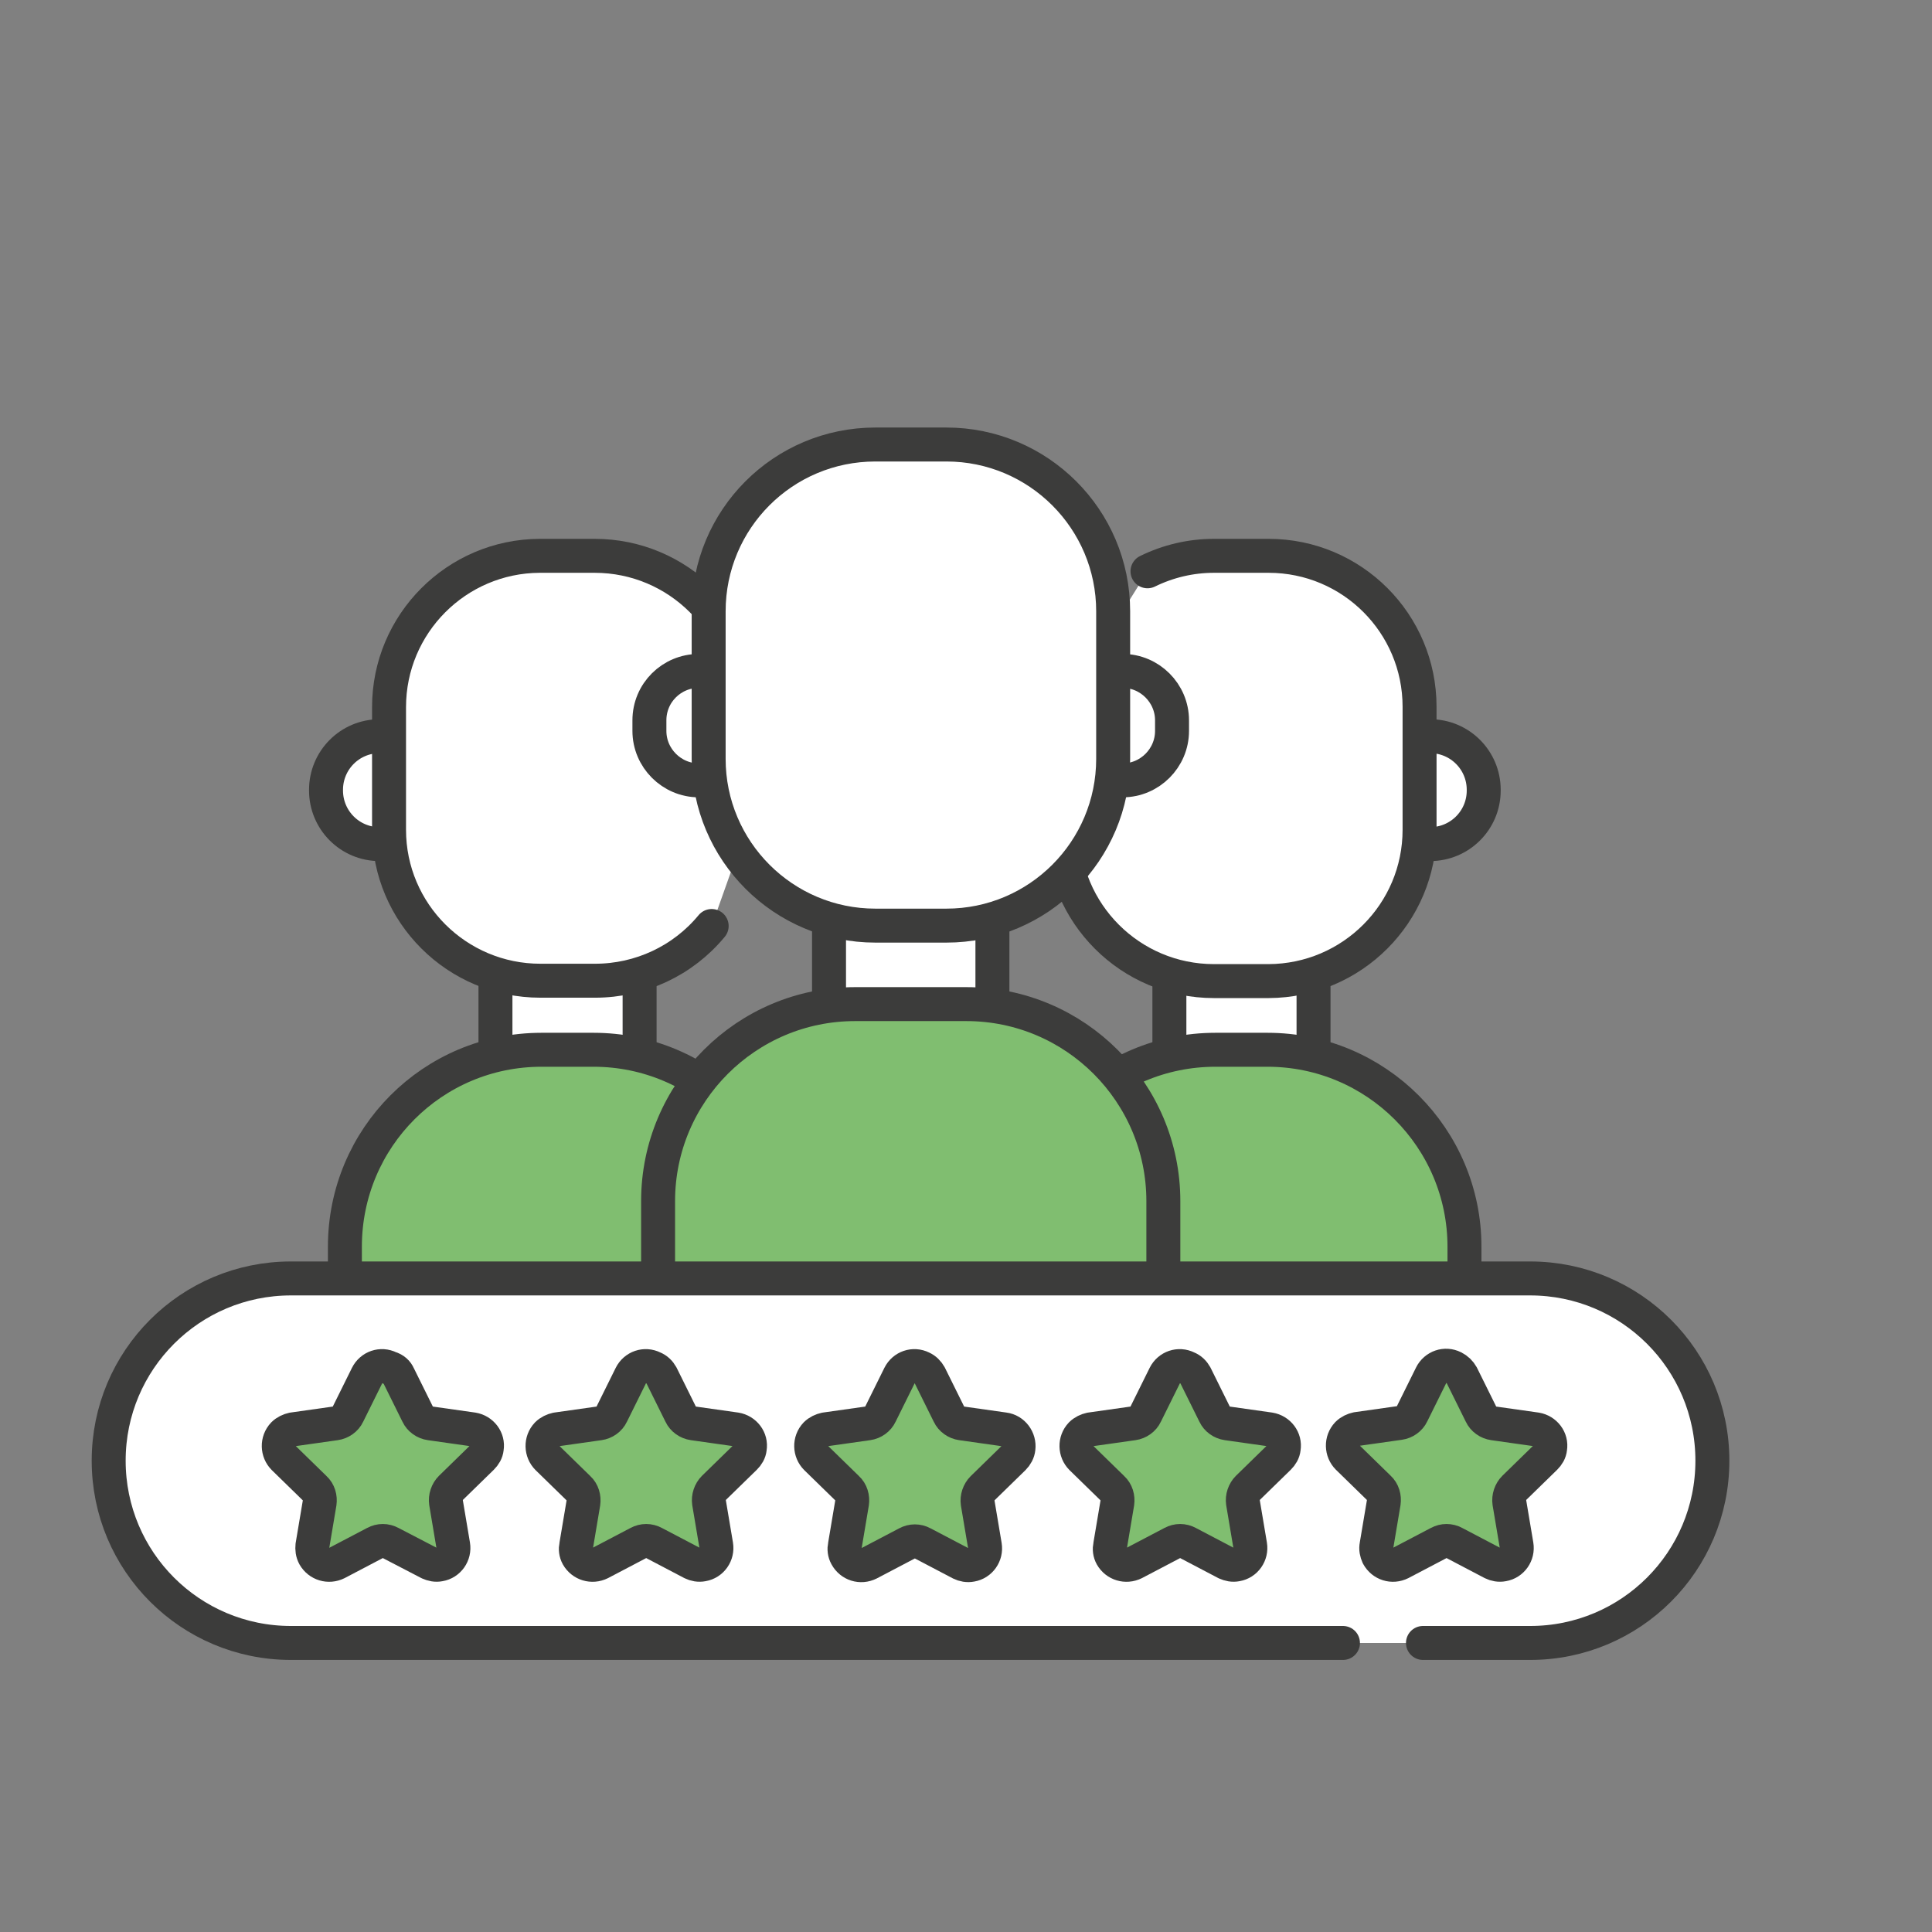 <?xml version="1.0" encoding="utf-8"?>
<!-- Generator: Adobe Illustrator 25.0.1, SVG Export Plug-In . SVG Version: 6.00 Build 0)  -->
<svg version="1.1" id="Ebene_1" xmlns="http://www.w3.org/2000/svg" xmlns:xlink="http://www.w3.org/1999/xlink" x="0px" y="0px"
	 viewBox="0 0 512 512" style="enable-background:new 0 0 512 512;" xml:space="preserve">
<rect x="0" y="0" width="512" height="512" fill="#808080" stroke="none"/>
<style type="text/css">
	.st0{fill:#FFFFFF;stroke:#3C3C3B;stroke-width:9;stroke-linecap:round;stroke-linejoin:round;}
	
		.st1{fill-rule:evenodd;clip-rule:evenodd;fill:#FFFFFF;stroke:#3C3C3B;stroke-width:9;stroke-linecap:round;stroke-linejoin:round;}
	.st2{fill:#80BE70;stroke:#3C3C3B;stroke-width:9;stroke-linecap:round;stroke-linejoin:round;}
	
		.st3{fill-rule:evenodd;clip-rule:evenodd;fill:#80BE70;stroke:#3C3C3B;stroke-width:9;stroke-linecap:round;stroke-linejoin:round;}
</style>
<g id="Layer_1">
	<path class="st0" d="M100.6,195.1h30.6c7.9,0,14.2,6.4,14.2,14.2v0.2c0,7.9-6.4,14.2-14.2,14.2h-30.6c-7.9,0-14.2-6.4-14.2-14.2
		v-0.2C86.4,201.5,92.7,195.1,100.6,195.1z"/>
	<path class="st0" d="M348.5,195.1H379c7.9,0,14.2,6.4,14.2,14.2v0.2c0,7.9-6.4,14.2-14.2,14.2h-30.6c-7.9,0-14.2-6.4-14.2-14.2
		v-0.2C334.2,201.5,340.6,195.1,348.5,195.1z"/>
	<rect x="131.3" y="230.8" class="st0" width="38.2" height="63.8"/>
	<path class="st1" d="M188.6,245.4c-7.6,9.2-18.9,14.5-30.9,14.5h-14.5c-22.1,0-40.1-17.9-40.1-40l0,0v-32.5
		c0-22.1,17.9-40,39.9-40.1h0.1h14.5c22.1,0,40.1,17.9,40.1,40l0,0v32.5"/>
	<path class="st2" d="M143.5,278.2h13.8c28.8,0,52.2,23.4,52.2,52.2V373c0,7.8-6.3,14.1-14.1,14.1h-90c-7.8,0-14-6.3-14-14.1v-42.6
		C91.4,301.5,114.7,278.2,143.5,278.2z"/>
	<rect x="309.9" y="230.8" class="st0" width="38.2" height="63.8"/>
	<path class="st1" d="M304.1,151.4c5.5-2.7,11.5-4.1,17.6-4.1h14.5c22.1,0,40,17.9,40,40c0,0,0,0,0,0.1v32.5c0,22.1-17.9,40-40,40.1
		h-14.5c-22.1,0-40.1-17.9-40.1-40.1v-32.5"/>
	<path class="st2" d="M322.1,278.2h13.8c28.8,0,52.2,23.4,52.2,52.2V373c0,7.8-6.3,14.1-14.1,14.1h-90c-7.8,0-14.1-6.3-14.1-14.1
		l0,0v-42.6C269.9,301.5,293.3,278.2,322.1,278.2z"/>
	<rect x="219.7" y="212.4" class="st0" width="43.3" height="72.3"/>
	<path class="st0" d="M185.2,177.8h112.3c7.2,0,13.1,5.9,13.1,13.1v2.8c0,7.2-5.9,13.1-13.1,13.1H185.2c-7.2,0-13.1-5.9-13.1-13.1
		v-2.8C172.1,183.6,178,177.8,185.2,177.8z"/>
	<path class="st0" d="M232,117.8h18.8c24.4,0,44.2,19.8,44.2,44.2v39.1c0,24.4-19.8,44.2-44.2,44.2H232c-24.4,0-44.2-19.8-44.2-44.2
		V162C187.8,137.6,207.5,117.8,232,117.8z"/>
	<path class="st2" d="M226.6,266.1h29.5c28.8,0,52.2,23.4,52.2,52.2v57.2c0,7.8-6.3,14.1-14.1,14.1H188.5c-7.8,0-14.1-6.3-14.1-14.1
		v-57.2C174.4,289.5,197.8,266.1,226.6,266.1z"/>
	<path class="st1" d="M355.9,435.4H77.1c-26.7,0-48.3-21.6-48.3-48.3l0,0l0,0c0-26.7,21.6-48.3,48.3-48.3h328.4
		c26.7,0,48.3,21.6,48.3,48.3l0,0c0,26.7-21.6,48.3-48.3,48.3l0,0h-28.4"/>
	<path class="st3" d="M105.6,364.5l5.1,10.3c0.6,1.3,1.9,2.2,3.3,2.4l11.3,1.6c2.4,0.4,4.1,2.6,3.7,5c-0.1,1-0.6,1.8-1.3,2.5l-8.2,8
		c-1,1-1.5,2.5-1.3,3.9l1.9,11.3c0.4,2.4-1.2,4.7-3.6,5.1c-1,0.2-1.9,0-2.8-0.4l-10.2-5.3c-1.3-0.7-2.8-0.7-4.1,0l-10.1,5.3
		c-2.2,1.1-4.8,0.3-6-1.8c-0.5-0.9-0.6-1.9-0.5-2.8l1.9-11.3c0.2-1.4-0.2-2.9-1.3-3.9l-8.2-8c-1.7-1.7-1.8-4.5-0.1-6.3
		c0.7-0.7,1.6-1.1,2.5-1.3l11.3-1.6c1.4-0.2,2.7-1.1,3.3-2.4l5.1-10.3c1.1-2.2,3.7-3.1,5.9-2C104.5,362.9,105.2,363.6,105.6,364.5z"
		/>
	<path class="st3" d="M175.3,364.5l5.1,10.3c0.6,1.3,1.9,2.2,3.3,2.4l11.3,1.6c2.4,0.4,4.1,2.6,3.7,5c-0.1,1-0.6,1.8-1.3,2.5l-8.2,8
		c-1,1-1.5,2.5-1.3,3.9l1.9,11.3c0.4,2.4-1.2,4.7-3.6,5.1c-1,0.2-2,0-2.8-0.4l-10.1-5.3c-1.3-0.7-2.8-0.7-4.1,0l-10.1,5.3
		c-2.2,1.1-4.8,0.3-6-1.8c-0.5-0.9-0.6-1.9-0.4-2.8l1.9-11.3c0.2-1.4-0.2-2.9-1.3-3.9l-8.2-8c-1.7-1.7-1.8-4.5-0.1-6.3
		c0.7-0.7,1.6-1.1,2.5-1.3l11.3-1.6c1.4-0.2,2.7-1.1,3.3-2.4l5.1-10.3c1.1-2.2,3.7-3.1,5.9-2C174.1,362.9,174.8,363.6,175.3,364.5z"
		/>
	<path class="st3" d="M246.4,364.5l5.1,10.3c0.6,1.3,1.9,2.2,3.3,2.4l11.3,1.6c2.4,0.3,4.1,2.6,3.8,5c-0.1,1-0.6,1.9-1.3,2.6l-8.2,8
		c-1,1-1.5,2.5-1.3,3.9l1.9,11.3c0.4,2.4-1.2,4.7-3.6,5.1c-1,0.2-2,0-2.8-0.4l-10.1-5.3c-1.3-0.7-2.8-0.7-4.1,0l-10.1,5.3
		c-2.2,1.1-4.8,0.3-6-1.9c-0.5-0.9-0.6-1.9-0.4-2.8l1.9-11.3c0.2-1.4-0.2-2.9-1.3-3.9l-8.2-8c-1.7-1.7-1.8-4.5-0.1-6.3
		c0.7-0.7,1.6-1.1,2.5-1.3l11.3-1.6c1.4-0.2,2.7-1.1,3.3-2.4l5.1-10.3c1.1-2.2,3.7-3.1,5.9-2C245.2,362.9,245.9,363.6,246.4,364.5z"
		/>
	<path class="st3" d="M316.8,364.5l5.1,10.3c0.6,1.3,1.9,2.2,3.3,2.4l11.3,1.6c2.4,0.4,4.1,2.6,3.7,5c-0.1,1-0.6,1.8-1.3,2.5l-8.2,8
		c-1,1-1.5,2.5-1.3,3.9l1.9,11.3c0.4,2.4-1.2,4.7-3.6,5.1c-1,0.2-1.9,0-2.8-0.4l-10.1-5.3c-1.3-0.7-2.8-0.7-4.1,0l-10.1,5.3
		c-2.2,1.1-4.8,0.3-6-1.8c-0.5-0.9-0.6-1.9-0.4-2.8l1.9-11.3c0.2-1.4-0.2-2.9-1.3-3.9l-8.2-8c-1.7-1.7-1.8-4.5-0.1-6.3
		c0.7-0.7,1.6-1.1,2.5-1.3l11.3-1.6c1.4-0.2,2.7-1.1,3.3-2.4l5.1-10.3c1.1-2.2,3.7-3.1,5.9-2C315.6,362.9,316.3,363.6,316.8,364.5z"
		/>
	<path class="st3" d="M387.4,364.5l5.1,10.3c0.6,1.3,1.9,2.2,3.3,2.4l11.3,1.6c2.4,0.4,4.1,2.6,3.7,5c-0.1,1-0.6,1.8-1.3,2.5l-8.2,8
		c-1,1-1.5,2.5-1.3,3.9l1.9,11.3c0.4,2.4-1.2,4.7-3.6,5.1c-1,0.2-2,0-2.8-0.4l-10.1-5.3c-1.3-0.7-2.8-0.7-4.1,0l-10.1,5.3
		c-2.2,1.1-4.8,0.3-6-1.9c-0.4-0.9-0.6-1.8-0.4-2.8l1.9-11.3c0.2-1.4-0.2-2.9-1.3-3.9l-8.2-8c-1.7-1.7-1.8-4.5-0.1-6.3
		c0.7-0.7,1.6-1.1,2.5-1.3l11.3-1.6c1.4-0.2,2.7-1.1,3.3-2.4l5.1-10.3c1.1-2.2,3.7-3.1,5.9-2C386.2,362.9,386.9,363.6,387.4,364.5z"
		/>
</g>
</svg>
